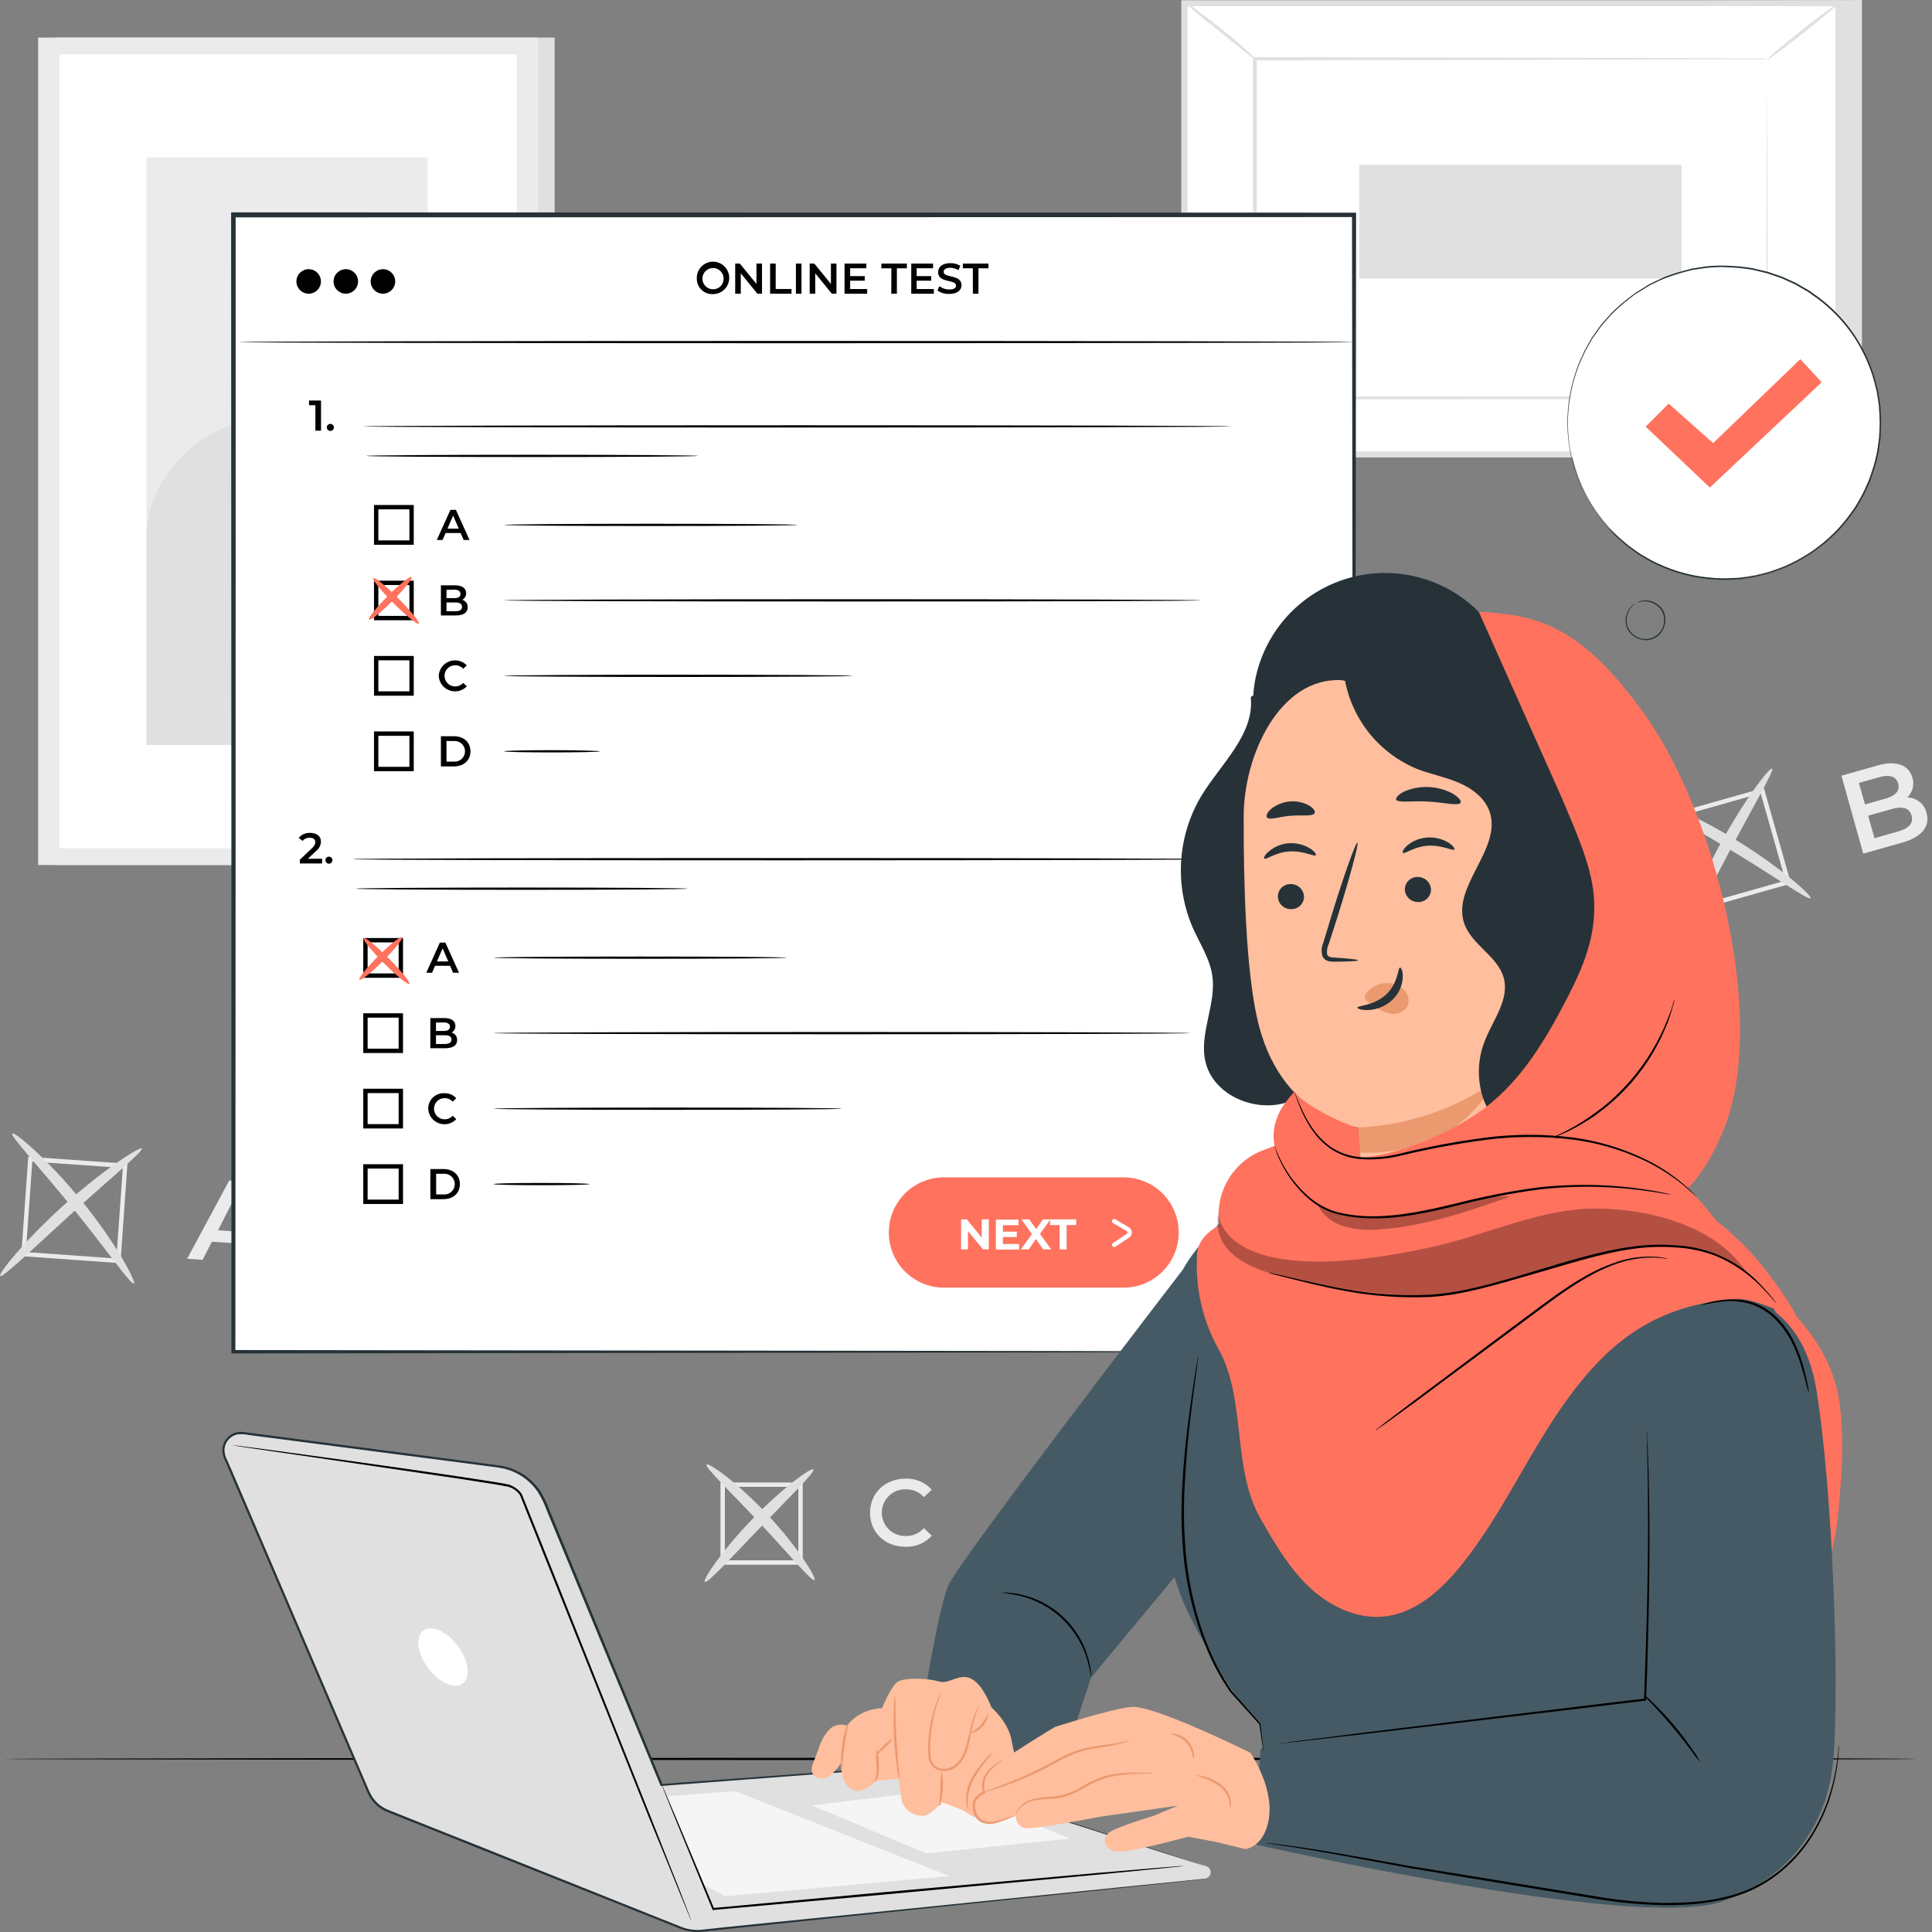 <svg width="164" height="164" viewBox="0 0 164 164" fill="none" xmlns="http://www.w3.org/2000/svg">
<rect x="0" y="0" width="164" height="164" fill="#808080" stroke="none"/>
<path d="M47.083 3.189H4.649V73.429H47.083V3.189Z" fill="#E0E0E0"/>
<path d="M45.672 3.189H3.238V73.429H45.672V3.189Z" fill="#EBEBEB"/>
<path d="M43.864 4.612H5.046V72.002H43.864V4.612Z" fill="white"/>
<path d="M36.307 13.369H12.435V63.245H36.307V13.369Z" fill="#EBEBEB"/>
<path d="M12.436 45.586C12.38 40.926 16.57 36.377 21.182 35.725C23.383 35.418 25.72 35.855 27.776 35.01C31.443 33.506 32.614 28.631 36.296 27.183L36.467 63.234H12.436V45.586Z" fill="#E0E0E0"/>
<path d="M158.053 0V38.652H102.538L100.538 0.27L158.053 0Z" fill="#E0E0E0"/>
<path d="M100.541 0.27V38.57H156.055V0.27H100.541Z" fill="white"/>
<path d="M156.316 38.833H100.275V0.022H156.316V38.833ZM100.805 38.307H155.79V0.522H100.805V38.307Z" fill="#E0E0E0"/>
<path d="M150.04 5.031H106.55V33.814H150.04V5.031Z" fill="white"/>
<path d="M150.04 5.031H149.825H149.206H146.82L137.856 5.064L106.55 5.127L106.676 5.001C106.676 13.795 106.676 23.523 106.676 33.781L106.539 33.643L150.028 33.669L149.921 33.781C149.943 25.02 149.962 17.852 149.977 12.836C149.977 10.339 149.999 8.39 150.006 7.046C150.006 6.386 150.006 5.879 150.006 5.523C150.006 5.179 150.006 4.997 150.006 4.997C150.006 4.997 150.006 5.164 150.006 5.501C150.006 5.838 150.006 6.349 150.006 6.983C150.006 8.316 150.006 10.261 150.032 12.751C150.032 17.766 150.065 24.975 150.091 33.762V33.869H149.98L106.491 33.899H106.354V33.762C106.354 23.519 106.354 13.777 106.354 4.982V4.856H106.476L137.867 4.919L146.798 4.953H149.162H149.765C149.859 4.972 149.95 4.998 150.04 5.031Z" fill="#E0E0E0"/>
<path d="M100.537 0.163C100.881 0.328 101.202 0.536 101.493 0.782C102.06 1.193 102.834 1.774 103.671 2.441C104.509 3.108 105.238 3.741 105.757 4.216C106.055 4.452 106.322 4.726 106.55 5.031C106.501 5.09 105.164 3.986 103.497 2.656C101.83 1.326 100.489 0.226 100.537 0.163Z" fill="#E0E0E0"/>
<path d="M156.053 0.27C156.101 0.33 154.793 1.445 153.134 2.76C151.474 4.075 150.089 5.09 150.04 5.031C149.992 4.971 151.3 3.856 152.963 2.541C154.626 1.226 156.004 0.211 156.053 0.27Z" fill="#E0E0E0"/>
<path d="M156.007 38.578L149.817 33.558L156.007 38.578Z" fill="white"/>
<path d="M149.817 33.558C149.866 33.503 151.299 34.577 153 35.962C154.7 37.348 156.056 38.518 156.008 38.578C155.959 38.637 154.526 37.559 152.829 36.173C151.133 34.788 149.773 33.617 149.817 33.558Z" fill="#E0E0E0"/>
<path d="M100.537 38.57C100.493 38.511 101.786 37.411 103.43 36.111C105.075 34.81 106.442 33.806 106.49 33.866C106.538 33.925 105.242 35.025 103.601 36.325C101.96 37.626 100.585 38.63 100.537 38.57Z" fill="#E0E0E0"/>
<path d="M115.381 13.995V23.634H142.745V13.995L115.381 13.995Z" fill="#E0E0E0"/>
<path d="M73.855 128.409C73.855 126.731 75.14 125.516 76.87 125.516C77.287 125.501 77.702 125.578 78.086 125.74C78.47 125.903 78.813 126.148 79.093 126.457L78.422 127.083C78.233 126.872 78.001 126.704 77.742 126.59C77.482 126.476 77.201 126.419 76.918 126.424C76.651 126.412 76.384 126.455 76.134 126.549C75.883 126.644 75.655 126.788 75.462 126.973C75.268 127.158 75.115 127.38 75.01 127.626C74.905 127.872 74.85 128.136 74.85 128.404C74.85 128.671 74.905 128.936 75.01 129.182C75.115 129.428 75.268 129.65 75.462 129.835C75.655 130.02 75.883 130.164 76.134 130.259C76.384 130.353 76.651 130.396 76.918 130.384C77.203 130.389 77.484 130.331 77.744 130.215C78.004 130.1 78.236 129.928 78.422 129.713L79.1 130.358C78.82 130.667 78.477 130.912 78.093 131.074C77.709 131.237 77.294 131.314 76.877 131.299C75.129 131.306 73.855 130.091 73.855 128.409Z" fill="#EBEBEB"/>
<path d="M68.139 132.821H61.16V125.842H68.139V132.821ZM61.531 132.451H67.769V126.213H61.531V132.451Z" fill="#EBEBEB"/>
<path d="M59.83 134.274C59.622 134.118 61.289 131.614 63.857 128.958C66.424 126.302 68.861 124.538 69.043 124.738C69.224 124.938 67.091 127.006 64.568 129.628C62.045 132.251 60.045 134.444 59.83 134.274Z" fill="#E0E0E0"/>
<path d="M69.139 134.122C68.913 134.285 67.009 131.969 64.494 129.284C61.979 126.598 59.8 124.538 59.975 124.324C60.149 124.109 62.638 125.879 65.198 128.624C67.758 131.369 69.35 133.988 69.139 134.122Z" fill="#E0E0E0"/>
<path d="M21.415 105.646L17.989 105.401L17.2 106.942L15.885 106.85L19.459 100.208L20.712 100.297L23.305 107.376L21.971 107.283L21.415 105.646ZM21.067 104.616L19.989 101.523L18.508 104.431L21.067 104.616Z" fill="#EBEBEB"/>
<path d="M10.224 107.224L1.8 106.628L2.4 98.189L10.82 98.789L10.224 107.224ZM2.196 106.283L9.879 106.831L10.424 99.145L2.741 98.6L2.196 106.283Z" fill="#EBEBEB"/>
<path d="M0.011 108.317C-0.181 108.15 2.097 105.279 5.449 102.271C8.802 99.263 11.891 97.289 12.04 97.496C12.188 97.704 9.398 100.008 6.112 102.986C2.827 105.965 0.215 108.502 0.011 108.317Z" fill="#E0E0E0"/>
<path d="M11.365 108.954C11.128 109.102 9.046 106.083 6.205 102.59C3.364 99.097 0.856 96.426 1.041 96.222C1.226 96.018 4.071 98.422 6.968 101.982C9.865 105.542 11.584 108.824 11.365 108.954Z" fill="#E0E0E0"/>
<path d="M163.535 69.002C163.857 70.135 163.165 71.05 161.453 71.532L158.164 72.462L156.312 65.846L159.412 64.968C160.998 64.52 162.039 64.968 162.335 65.998C162.43 66.293 162.439 66.609 162.362 66.909C162.284 67.21 162.123 67.482 161.898 67.694C162.278 67.696 162.647 67.826 162.944 68.064C163.241 68.301 163.449 68.632 163.535 69.002ZM157.793 66.461L158.312 68.287L160.049 67.794C160.901 67.553 161.298 67.113 161.127 66.509C160.957 65.905 160.386 65.727 159.534 65.968L157.793 66.461ZM162.265 69.228C162.076 68.569 161.49 68.417 160.564 68.68L158.582 69.243L159.119 71.15L161.105 70.587C162.031 70.324 162.45 69.891 162.265 69.228Z" fill="#EBEBEB"/>
<path d="M143.905 77.307L141.604 69.183L149.728 66.883L152.029 75.007L143.905 77.307ZM142.053 69.439L144.149 76.848L151.558 74.748L149.458 67.339L142.053 69.439Z" fill="#EBEBEB"/>
<path d="M142.798 79.508C142.557 79.411 143.724 75.94 145.854 71.969C147.984 67.998 150.221 65.094 150.429 65.242C150.636 65.39 148.799 68.498 146.724 72.425C144.65 76.352 143.05 79.611 142.798 79.508Z" fill="#E0E0E0"/>
<path d="M153.692 76.244C153.518 76.463 150.536 74.333 146.676 72.014C142.816 69.695 139.549 68.031 139.66 67.776C139.771 67.52 143.261 68.817 147.173 71.188C151.084 73.558 153.855 76.048 153.692 76.244Z" fill="#E0E0E0"/>
<path d="M162.644 149.31C162.644 149.362 126.286 149.406 81.451 149.406C36.617 149.406 0.247 149.343 0.247 149.31C0.247 149.276 36.598 149.213 81.451 149.213C126.304 149.213 162.644 149.236 162.644 149.31Z" fill="black"/>
<path d="M114.915 18.259H19.782V114.766H114.915V18.259Z" fill="white"/>
<path d="M114.915 114.766C114.915 114.766 114.915 114.722 114.915 114.648C114.915 114.574 114.915 114.455 114.915 114.307C114.915 114.007 114.915 113.566 114.915 112.973C114.915 111.795 114.915 110.058 114.896 107.787C114.896 103.253 114.871 96.607 114.852 88.154C114.833 71.273 114.804 47.164 114.767 18.259L114.933 18.426L19.812 18.452L20.004 18.259C20.004 53.625 20.004 86.753 19.979 114.762L19.812 114.599L88.736 114.681L108.077 114.725L113.181 114.744H114.496H114.83H114.945H114.515H113.218L108.143 114.762L88.843 114.807L19.812 114.888H19.645V114.722C19.645 86.713 19.645 53.599 19.619 18.218V18.026H19.823L114.945 18.052H115.115V18.218C115.078 47.168 115.048 71.31 115.03 88.231C115.008 96.67 114.993 103.301 114.985 107.828C114.985 110.08 114.985 111.81 114.963 112.981C114.963 113.559 114.963 113.999 114.963 114.296V114.625C114.953 114.674 114.936 114.721 114.915 114.766Z" fill="#263238"/>
<path d="M27.25 33.999V36.559H26.772V34.399H26.231V33.999H27.25Z" fill="black"/>
<path d="M27.742 36.281C27.742 36.242 27.75 36.203 27.765 36.166C27.78 36.13 27.802 36.097 27.83 36.069C27.858 36.041 27.891 36.019 27.927 36.004C27.964 35.989 28.003 35.981 28.042 35.981C28.082 35.981 28.121 35.989 28.157 36.004C28.194 36.019 28.227 36.041 28.254 36.069C28.282 36.097 28.304 36.13 28.32 36.166C28.334 36.203 28.342 36.242 28.342 36.281C28.342 36.32 28.334 36.359 28.32 36.396C28.304 36.432 28.282 36.465 28.254 36.493C28.227 36.521 28.194 36.543 28.157 36.558C28.121 36.573 28.082 36.581 28.042 36.581C28.003 36.581 27.964 36.573 27.927 36.558C27.891 36.543 27.858 36.521 27.83 36.493C27.802 36.465 27.78 36.432 27.765 36.396C27.75 36.359 27.742 36.32 27.742 36.281Z" fill="black"/>
<path d="M59.148 23.653C59.135 23.378 59.205 23.105 59.349 22.871C59.492 22.636 59.703 22.45 59.953 22.335C60.204 22.221 60.483 22.185 60.754 22.231C61.025 22.277 61.277 22.403 61.476 22.593C61.675 22.783 61.813 23.028 61.871 23.297C61.93 23.566 61.906 23.846 61.804 24.101C61.702 24.357 61.526 24.576 61.298 24.73C61.07 24.885 60.801 24.967 60.526 24.968C60.348 24.977 60.17 24.949 60.003 24.887C59.836 24.825 59.683 24.73 59.554 24.607C59.425 24.484 59.322 24.335 59.253 24.172C59.183 24.008 59.147 23.831 59.148 23.653ZM61.426 23.653C61.426 23.475 61.373 23.3 61.274 23.152C61.175 23.005 61.035 22.889 60.87 22.821C60.706 22.753 60.525 22.735 60.35 22.77C60.176 22.805 60.015 22.89 59.889 23.016C59.764 23.142 59.678 23.302 59.643 23.477C59.608 23.652 59.626 23.833 59.694 23.997C59.762 24.162 59.878 24.302 60.026 24.401C60.174 24.5 60.348 24.553 60.526 24.553C60.645 24.556 60.763 24.535 60.873 24.491C60.984 24.446 61.084 24.38 61.168 24.296C61.252 24.212 61.318 24.111 61.361 24C61.405 23.89 61.426 23.771 61.422 23.653H61.426Z" fill="black"/>
<path d="M64.684 22.375V24.934H64.295L62.883 23.201V24.934H62.409V22.375H62.802L64.213 24.101V22.375H64.684Z" fill="black"/>
<path d="M65.372 22.375H65.846V24.531H67.187V24.934H65.372V22.375Z" fill="black"/>
<path d="M67.561 22.375H68.036V24.934H67.561V22.375Z" fill="black"/>
<path d="M71.003 22.375V24.934H70.611L69.203 23.201V24.934H68.732V22.375H69.125L70.533 24.101V22.375H71.003Z" fill="black"/>
<path d="M73.611 24.534V24.934H71.689V22.375H73.541V22.771H72.166V23.438H73.404V23.827H72.166V24.534H73.611Z" fill="black"/>
<path d="M75.667 22.775H74.818V22.375H76.982V22.775H76.133V24.934H75.656L75.667 22.775Z" fill="black"/>
<path d="M79.271 24.534V24.934H77.353V22.375H79.205V22.771H77.812V23.438H79.046V23.827H77.812V24.534H79.271Z" fill="black"/>
<path d="M79.574 24.664L79.741 24.294C79.985 24.475 80.281 24.574 80.585 24.575C80.986 24.575 81.152 24.43 81.152 24.242C81.152 23.69 79.63 24.053 79.63 23.101C79.63 22.686 79.96 22.338 80.663 22.338C80.963 22.332 81.258 22.41 81.515 22.564L81.363 22.934C81.151 22.805 80.908 22.735 80.66 22.73C80.263 22.73 80.104 22.886 80.104 23.078C80.104 23.623 81.619 23.267 81.619 24.208C81.619 24.619 81.286 24.949 80.585 24.949C80.227 24.966 79.872 24.866 79.574 24.664Z" fill="black"/>
<path d="M82.583 22.775H81.734V22.375H83.905V22.775H83.057V24.934H82.583V22.775Z" fill="black"/>
<path d="M39.104 45.246H37.822L37.57 45.838H37.081L38.233 43.279H38.7L39.856 45.838H39.359L39.104 45.246ZM38.944 44.875L38.463 43.764L37.985 44.875H38.944Z" fill="black"/>
<path d="M26.202 24.931C26.777 24.931 27.243 24.465 27.243 23.89C27.243 23.315 26.777 22.849 26.202 22.849C25.627 22.849 25.161 23.315 25.161 23.89C25.161 24.465 25.627 24.931 26.202 24.931Z" fill="black"/>
<path d="M29.354 24.931C29.929 24.931 30.395 24.465 30.395 23.89C30.395 23.315 29.929 22.849 29.354 22.849C28.779 22.849 28.314 23.315 28.314 23.89C28.314 24.465 28.779 24.931 29.354 24.931Z" fill="black"/>
<path d="M32.507 24.931C33.082 24.931 33.548 24.465 33.548 23.89C33.548 23.315 33.082 22.849 32.507 22.849C31.932 22.849 31.466 23.315 31.466 23.89C31.466 24.465 31.932 24.931 32.507 24.931Z" fill="black"/>
<path d="M114.915 29.039C114.915 29.091 93.726 29.135 67.591 29.135C41.457 29.135 20.264 29.091 20.264 29.039C20.264 28.987 41.449 28.942 67.591 28.942C93.733 28.942 114.915 28.987 114.915 29.039Z" fill="black"/>
<path d="M104.512 36.196C104.512 36.248 88.016 36.292 67.672 36.292C47.327 36.292 30.824 36.248 30.824 36.196C30.824 36.144 47.32 36.099 67.672 36.099C88.024 36.099 104.512 36.14 104.512 36.196Z" fill="black"/>
<path d="M59.261 38.7C59.261 38.752 52.963 38.796 45.184 38.796C37.405 38.796 31.085 38.752 31.085 38.7C31.085 38.648 37.383 38.604 45.184 38.604C52.985 38.604 59.261 38.644 59.261 38.7Z" fill="black"/>
<path d="M35.122 46.242H31.747V42.867H35.122V46.242ZM32.117 45.872H34.751V43.238H32.117V45.872Z" fill="black"/>
<path d="M39.701 51.55C39.701 51.988 39.357 52.243 38.697 52.243H37.427V49.684H38.623C39.238 49.684 39.568 49.943 39.568 50.35C39.572 50.466 39.543 50.58 39.484 50.679C39.426 50.779 39.341 50.86 39.238 50.913C39.376 50.952 39.497 51.035 39.581 51.151C39.665 51.267 39.707 51.408 39.701 51.55ZM37.901 50.069V50.773H38.575C38.901 50.773 39.09 50.658 39.09 50.424C39.09 50.191 38.901 50.054 38.575 50.054L37.901 50.069ZM39.22 51.513C39.22 51.258 39.027 51.143 38.668 51.143H37.901V51.884H38.668C39.027 51.884 39.22 51.758 39.22 51.513Z" fill="black"/>
<path d="M35.122 52.651H31.747V49.291H35.122V52.651ZM32.117 52.28H34.751V49.661H32.117V52.28Z" fill="black"/>
<path d="M37.241 57.37C37.255 57.099 37.347 56.839 37.507 56.62C37.667 56.401 37.887 56.234 38.141 56.14C38.395 56.045 38.671 56.027 38.935 56.088C39.199 56.148 39.44 56.285 39.627 56.481L39.319 56.77C39.233 56.674 39.127 56.597 39.009 56.546C38.891 56.494 38.763 56.468 38.634 56.47C38.395 56.47 38.166 56.565 37.998 56.734C37.829 56.902 37.734 57.131 37.734 57.37C37.734 57.609 37.829 57.838 37.998 58.007C38.166 58.175 38.395 58.27 38.634 58.27C38.764 58.272 38.892 58.246 39.01 58.194C39.128 58.141 39.234 58.064 39.319 57.967L39.627 58.259C39.44 58.455 39.199 58.592 38.935 58.653C38.671 58.713 38.395 58.695 38.141 58.6C37.887 58.506 37.667 58.339 37.507 58.12C37.347 57.901 37.255 57.641 37.241 57.37Z" fill="black"/>
<path d="M35.122 59.056H31.747V55.681H35.122V59.056ZM32.117 58.685H34.751V56.051H32.117V58.685Z" fill="black"/>
<path d="M37.427 62.497H38.538C39.368 62.497 39.935 63.008 39.935 63.775C39.935 64.542 39.368 65.057 38.538 65.057H37.427V62.497ZM38.538 64.653C38.658 64.661 38.778 64.644 38.891 64.603C39.004 64.563 39.108 64.5 39.195 64.418C39.283 64.335 39.353 64.236 39.401 64.126C39.448 64.016 39.473 63.897 39.473 63.777C39.473 63.657 39.448 63.538 39.401 63.428C39.353 63.318 39.283 63.218 39.195 63.136C39.108 63.054 39.004 62.991 38.891 62.95C38.778 62.91 38.658 62.893 38.538 62.901H37.901V64.653H38.538Z" fill="black"/>
<path d="M35.122 65.464H31.747V62.09H35.122V65.464ZM32.117 65.094H34.751V62.46H32.117V65.094Z" fill="black"/>
<path d="M67.669 44.557C67.669 44.608 62.113 44.653 55.237 44.653C48.362 44.653 42.802 44.608 42.802 44.557C42.802 44.505 48.358 44.46 55.237 44.46C62.117 44.46 67.669 44.501 67.669 44.557Z" fill="black"/>
<path d="M101.898 50.962C101.898 51.017 88.666 51.058 72.352 51.058C56.038 51.058 42.802 51.017 42.802 50.962C42.802 50.906 56.03 50.865 72.352 50.865C88.673 50.865 101.898 50.91 101.898 50.962Z" fill="black"/>
<path d="M50.933 63.775C50.933 63.827 49.114 63.871 46.858 63.871C44.602 63.871 42.783 63.827 42.783 63.775C42.783 63.723 44.602 63.679 46.858 63.679C49.114 63.679 50.933 63.738 50.933 63.775Z" fill="black"/>
<path d="M72.348 57.37C72.348 57.422 65.736 57.466 57.575 57.466C49.414 57.466 42.802 57.422 42.802 57.37C42.802 57.318 49.414 57.274 57.575 57.274C65.736 57.274 72.348 57.315 72.348 57.37Z" fill="black"/>
<path d="M27.342 72.895V73.295H25.453V72.977L26.471 72.014C26.72 71.776 26.764 71.625 26.764 71.484C26.764 71.247 26.601 71.114 26.286 71.114C26.173 71.108 26.06 71.129 25.956 71.175C25.852 71.222 25.761 71.292 25.69 71.38L25.356 71.125C25.474 70.983 25.623 70.871 25.791 70.797C25.96 70.723 26.143 70.689 26.327 70.699C26.883 70.699 27.242 70.98 27.242 71.439C27.238 71.597 27.198 71.752 27.125 71.892C27.051 72.032 26.947 72.154 26.82 72.247L26.134 72.899L27.342 72.895Z" fill="black"/>
<path d="M27.621 73.017C27.621 72.938 27.653 72.862 27.709 72.805C27.765 72.749 27.842 72.718 27.921 72.718C28.001 72.718 28.077 72.749 28.133 72.805C28.19 72.862 28.221 72.938 28.221 73.017C28.221 73.097 28.19 73.173 28.133 73.23C28.077 73.286 28.001 73.318 27.921 73.318C27.842 73.318 27.765 73.286 27.709 73.23C27.653 73.173 27.621 73.097 27.621 73.017Z" fill="black"/>
<path d="M38.208 81.982H36.93L36.678 82.575H36.185L37.338 80.015H37.808L38.964 82.575H38.456L38.208 81.982ZM38.053 81.612L37.571 80.5L37.089 81.612H38.053Z" fill="black"/>
<path d="M103.617 72.932C103.617 72.984 87.121 73.029 66.777 73.029C46.432 73.029 29.936 72.999 29.936 72.932C29.936 72.866 46.428 72.836 66.781 72.836C87.132 72.836 103.617 72.88 103.617 72.932Z" fill="black"/>
<path d="M58.367 75.436C58.367 75.488 52.069 75.533 44.268 75.533C36.466 75.533 30.169 75.488 30.169 75.436C30.169 75.385 36.466 75.34 44.268 75.34C52.069 75.34 58.367 75.381 58.367 75.436Z" fill="black"/>
<path d="M34.211 83.001H30.836V79.626H34.211V83.001ZM31.206 82.63H33.84V79.997H31.206V82.63Z" fill="black"/>
<path d="M38.805 88.287C38.805 88.724 38.46 88.98 37.805 88.98H36.53V86.42H37.716C38.331 86.42 38.66 86.679 38.66 87.087C38.663 87.202 38.634 87.316 38.576 87.415C38.517 87.515 38.433 87.596 38.331 87.65C38.471 87.686 38.594 87.768 38.681 87.884C38.767 88 38.811 88.143 38.805 88.287ZM37.008 86.805V87.513H37.679C38.008 87.513 38.194 87.394 38.194 87.161C38.194 86.927 38.008 86.79 37.679 86.79L37.008 86.805ZM38.327 88.25C38.327 87.994 38.134 87.88 37.775 87.88H37.008V88.621H37.775C38.134 88.609 38.327 88.495 38.327 88.239V88.25Z" fill="black"/>
<path d="M34.211 89.387H30.836V86.013H34.211V89.387ZM31.206 89.017H33.84V86.383H31.206V89.017Z" fill="black"/>
<path d="M36.348 94.114C36.346 93.936 36.381 93.76 36.45 93.596C36.519 93.432 36.62 93.284 36.749 93.16C36.877 93.037 37.029 92.942 37.196 92.879C37.363 92.817 37.541 92.79 37.718 92.799C37.908 92.791 38.097 92.825 38.272 92.899C38.446 92.973 38.603 93.084 38.73 93.225L38.426 93.514C38.339 93.418 38.234 93.342 38.115 93.29C37.997 93.239 37.87 93.213 37.741 93.214C37.502 93.214 37.273 93.309 37.104 93.478C36.935 93.646 36.84 93.875 36.84 94.114C36.84 94.353 36.935 94.582 37.104 94.751C37.273 94.919 37.502 95.014 37.741 95.014C37.87 95.016 37.998 94.99 38.116 94.937C38.235 94.885 38.34 94.807 38.426 94.71L38.73 95.003C38.543 95.2 38.303 95.337 38.039 95.398C37.775 95.459 37.499 95.441 37.245 95.346C36.991 95.251 36.771 95.084 36.611 94.865C36.452 94.646 36.36 94.385 36.348 94.114Z" fill="black"/>
<path d="M34.211 95.792H30.836V92.418H34.211V95.792ZM31.206 95.422H33.84V92.788H31.206V95.422Z" fill="black"/>
<path d="M36.53 99.234H37.642C38.471 99.234 39.038 99.745 39.038 100.515C39.038 101.286 38.471 101.793 37.642 101.793H36.53V99.234ZM37.642 101.393C37.764 101.404 37.887 101.39 38.003 101.351C38.119 101.312 38.226 101.249 38.316 101.167C38.407 101.084 38.479 100.983 38.529 100.871C38.578 100.759 38.604 100.638 38.604 100.515C38.604 100.393 38.578 100.271 38.529 100.159C38.479 100.047 38.407 99.947 38.316 99.864C38.226 99.781 38.119 99.719 38.003 99.68C37.887 99.641 37.764 99.626 37.642 99.637H37.023V101.393H37.642Z" fill="black"/>
<path d="M34.211 102.201H30.836V98.826H34.211V102.201ZM31.206 101.83H33.84V99.197H31.206V101.83Z" fill="black"/>
<path d="M66.776 81.293C66.776 81.345 61.219 81.389 54.34 81.389C47.461 81.389 41.904 81.345 41.904 81.293C41.904 81.241 47.461 81.197 54.34 81.197C61.219 81.197 66.776 81.241 66.776 81.293Z" fill="black"/>
<path d="M101.001 87.698C101.001 87.754 87.772 87.794 71.454 87.794C55.136 87.794 41.904 87.754 41.904 87.698C41.904 87.642 55.133 87.602 71.454 87.602C87.776 87.602 101.001 87.646 101.001 87.698Z" fill="black"/>
<path d="M50.039 100.512C50.039 100.567 48.217 100.608 45.965 100.608C43.712 100.608 41.89 100.567 41.89 100.512C41.89 100.456 43.712 100.415 45.965 100.415C48.217 100.415 50.039 100.46 50.039 100.512Z" fill="black"/>
<path d="M71.454 94.114C71.454 94.166 64.838 94.21 56.681 94.21C48.524 94.21 41.904 94.166 41.904 94.114C41.904 94.062 48.52 94.018 56.681 94.018C64.842 94.018 71.454 94.051 71.454 94.114Z" fill="black"/>
<path d="M95.378 109.302H80.127C79.512 109.302 78.903 109.181 78.336 108.946C77.768 108.71 77.252 108.365 76.817 107.93C76.383 107.496 76.038 106.979 75.803 106.411C75.568 105.843 75.448 105.235 75.448 104.62C75.448 103.379 75.941 102.189 76.819 101.311C77.696 100.434 78.886 99.941 80.127 99.941H95.378C96.619 99.941 97.809 100.434 98.686 101.311C99.564 102.189 100.057 103.379 100.057 104.62C100.057 105.235 99.936 105.843 99.701 106.411C99.467 106.979 99.122 107.496 98.688 107.93C98.253 108.365 97.737 108.71 97.169 108.946C96.601 109.181 95.993 109.302 95.378 109.302Z" fill="#FF725E"/>
<path d="M83.934 103.508V106.053H83.449L82.168 104.509V106.053H81.586V103.508H82.071L83.334 105.053V103.508H83.934Z" fill="white"/>
<path d="M86.506 105.598V106.072H84.535V103.527H86.458V104.001H85.132V104.553H86.313V105.009H85.132V105.598H86.506Z" fill="white"/>
<path d="M88.55 106.053L87.935 105.172L87.331 106.053H86.657L87.598 104.761L86.705 103.508H87.372L87.957 104.335L88.532 103.508H89.169L88.28 104.738L89.232 106.053H88.55Z" fill="white"/>
<path d="M89.948 103.99H89.133V103.508H91.356V103.99H90.54V106.053H89.948V103.99Z" fill="white"/>
<path d="M94.574 105.861C94.543 105.86 94.512 105.852 94.485 105.838C94.458 105.823 94.435 105.801 94.418 105.776C94.391 105.735 94.382 105.685 94.391 105.637C94.401 105.589 94.429 105.547 94.47 105.52L95.652 104.731C95.67 104.719 95.686 104.703 95.696 104.683C95.707 104.664 95.712 104.642 95.711 104.62C95.711 104.597 95.705 104.575 95.694 104.556C95.683 104.536 95.667 104.52 95.648 104.509L94.477 103.816C94.436 103.79 94.406 103.75 94.395 103.703C94.383 103.655 94.391 103.606 94.415 103.564C94.44 103.522 94.48 103.492 94.527 103.479C94.574 103.467 94.624 103.473 94.666 103.497L95.837 104.186C95.91 104.23 95.971 104.292 96.014 104.366C96.057 104.439 96.081 104.523 96.083 104.608C96.085 104.693 96.066 104.778 96.026 104.854C95.987 104.93 95.93 104.994 95.859 105.042L94.677 105.827C94.647 105.848 94.611 105.86 94.574 105.861Z" fill="white"/>
<path d="M31.329 52.591C31.218 52.48 31.933 51.58 32.929 50.58C33.926 49.58 34.826 48.868 34.941 48.98C35.055 49.091 34.337 49.995 33.34 50.991C32.344 51.988 31.444 52.706 31.329 52.591Z" fill="#FF725E"/>
<path d="M35.555 52.943C35.444 53.058 34.484 52.28 33.413 51.21C32.343 50.139 31.561 49.183 31.68 49.069C31.798 48.954 32.754 49.732 33.821 50.802C34.888 51.873 35.669 52.832 35.555 52.943Z" fill="#FF725E"/>
<path d="M30.517 83.164C30.402 83.049 31.121 82.149 32.117 81.152C33.114 80.156 34.014 79.441 34.129 79.552C34.244 79.663 33.525 80.563 32.525 81.564C31.524 82.564 30.628 83.275 30.517 83.164Z" fill="#FF725E"/>
<path d="M34.752 83.516C34.637 83.627 33.681 82.853 32.611 81.782C31.54 80.712 30.759 79.752 30.877 79.641C30.996 79.53 31.948 80.304 33.018 81.375C34.089 82.445 34.856 83.401 34.752 83.516Z" fill="#FF725E"/>
<path d="M102.364 158.4L76.356 150.051C76.286 150.029 76.213 150.02 76.141 150.025L56.137 151.506C52.621 142.986 48.217 132.336 46.213 127.472C45.879 126.675 45.341 125.979 44.653 125.456C43.965 124.932 43.151 124.599 42.294 124.49L20.63 121.66C20.372 121.629 20.111 121.666 19.872 121.767C19.634 121.868 19.426 122.031 19.269 122.238C19.113 122.445 19.014 122.689 18.981 122.947C18.949 123.204 18.985 123.466 19.085 123.705L31.284 152.151C31.445 152.528 31.684 152.868 31.983 153.149C32.283 153.429 32.638 153.645 33.025 153.781L57.804 163.668C58.37 163.894 58.984 163.975 59.589 163.905L61.175 163.731C66.665 163.157 93.774 160.397 102.253 159.508C102.387 159.501 102.515 159.446 102.612 159.353C102.71 159.26 102.771 159.136 102.784 159.002C102.797 158.868 102.762 158.734 102.685 158.623C102.608 158.513 102.494 158.434 102.364 158.4Z" fill="#E0E0E0"/>
<path d="M102.365 158.4C102.452 158.428 102.53 158.476 102.595 158.541C102.659 158.605 102.707 158.684 102.735 158.771C102.769 158.88 102.77 158.997 102.738 159.107C102.705 159.217 102.641 159.315 102.554 159.389C102.437 159.48 102.294 159.529 102.146 159.53L101.657 159.582L95.571 160.227L73.182 162.557L65.773 163.327L61.828 163.735L59.801 163.953C59.1 164.063 58.381 163.979 57.723 163.712L41.15 157.111L36.723 155.344L34.467 154.448L33.33 153.996C33.141 153.914 32.959 153.848 32.755 153.762C32.562 153.677 32.378 153.57 32.207 153.444C31.864 153.19 31.577 152.868 31.363 152.499C31.155 152.129 31.022 151.74 30.851 151.358L29.862 149.058C29.198 147.517 28.53 145.96 27.858 144.387C25.165 138.089 22.372 131.599 19.516 124.938L19.123 124.023C18.957 123.719 18.872 123.377 18.875 123.031C18.896 122.677 19.035 122.342 19.27 122.076C19.504 121.811 19.82 121.632 20.168 121.567C20.253 121.549 20.342 121.567 20.431 121.542L20.686 121.56L21.175 121.627L22.15 121.753L24.091 122.005L31.752 123.008L39.234 123.986L41.087 124.227C41.698 124.32 42.309 124.361 42.939 124.505C44.156 124.819 45.212 125.574 45.902 126.624C46.211 127.147 46.47 127.698 46.677 128.269C46.904 128.822 47.131 129.373 47.358 129.921L48.703 133.184L51.326 139.541C53.037 143.698 54.686 147.691 56.252 151.492L56.171 151.44L75.664 149.999L76.204 149.958C76.302 149.957 76.399 149.975 76.49 150.01L76.745 150.095L77.723 150.421L79.694 151.054L83.409 152.273L89.966 154.388L99.135 157.352L101.543 158.141C102.087 158.319 102.365 158.415 102.365 158.415C102.365 158.415 102.083 158.334 101.535 158.163L99.12 157.4L89.948 154.459L83.387 152.362L79.646 151.162L77.675 150.532L76.664 150.21C76.505 150.145 76.338 150.101 76.167 150.08L75.627 150.121L56.138 151.603H56.082L56.056 151.547C54.486 147.75 52.837 143.768 51.118 139.604L48.492 133.247C48.047 132.171 47.598 131.083 47.143 129.984C46.917 129.436 46.688 128.873 46.462 128.332C46.258 127.772 46.004 127.233 45.702 126.72C45.041 125.712 44.028 124.986 42.861 124.683C42.283 124.542 41.661 124.498 41.053 124.409L39.201 124.168L31.715 123.194L24.054 122.193L22.109 121.942L21.135 121.812C20.823 121.749 20.504 121.729 20.186 121.753C19.881 121.81 19.605 121.968 19.399 122.201C19.194 122.434 19.072 122.728 19.053 123.038C19.051 123.356 19.131 123.669 19.286 123.946L19.69 124.861L28.029 144.312C28.703 145.883 29.37 147.44 30.029 148.984C30.362 149.754 30.688 150.521 31.018 151.284C31.185 151.655 31.329 152.062 31.522 152.395C31.722 152.743 31.992 153.044 32.315 153.281C32.475 153.399 32.648 153.5 32.83 153.581C33.007 153.659 33.2 153.729 33.393 153.807L34.53 154.263L36.782 155.163L41.227 156.93L57.794 163.549C58.426 163.809 59.118 163.89 59.794 163.783L61.824 163.564L65.769 163.164L73.178 162.423L95.575 160.153L101.665 159.541L102.154 159.497C102.295 159.497 102.433 159.451 102.546 159.367C102.631 159.297 102.693 159.204 102.725 159.1C102.757 158.995 102.758 158.883 102.728 158.778C102.693 158.647 102.608 158.536 102.491 158.467C102.409 158.419 102.365 158.404 102.365 158.4Z" fill="#263238"/>
<path d="M68.892 153.251L78.645 157.333L90.799 156.067L80.579 151.847L68.892 153.251Z" fill="#F5F5F5"/>
<path d="M61.538 160.967L80.579 159.249L62.397 152.04L56.552 152.481L59.641 159.934L61.538 160.967Z" fill="#F5F5F5"/>
<path d="M100.479 158.389L100.35 158.411L99.961 158.46L98.479 158.611L92.974 159.149L74.823 160.842L60.553 162.131H60.494L60.472 162.075L57.312 154.366L56.445 152.21C56.349 151.963 56.275 151.774 56.223 151.643C56.196 151.578 56.172 151.511 56.152 151.443C56.152 151.443 56.186 151.506 56.245 151.632L56.489 152.192L57.397 154.329C58.175 156.181 59.286 158.83 60.62 162.016L60.538 161.964L74.804 160.641L92.974 159.004L98.468 158.537L99.95 158.419L100.338 158.393L100.479 158.389Z" fill="black"/>
<path d="M19.716 122.69H19.879L20.36 122.745L22.213 122.986L29.006 123.912C31.874 124.312 35.304 124.794 39.079 125.353L41.983 125.802L42.724 125.928C42.846 125.946 42.976 125.976 43.094 126.005C43.157 126.005 43.224 126.031 43.287 126.05C43.599 126.175 43.883 126.363 44.12 126.602C44.217 126.704 44.293 126.823 44.346 126.954L44.491 127.324C45.265 129.258 46.065 131.262 46.888 133.31C50.162 141.516 53.122 148.947 55.271 154.333C56.334 157.019 57.193 159.197 57.793 160.708C58.082 161.449 58.308 162.042 58.468 162.449C58.542 162.642 58.597 162.79 58.638 162.901C58.659 162.952 58.676 163.004 58.69 163.057C58.664 163.009 58.64 162.959 58.62 162.909L58.431 162.46L57.723 160.738C57.112 159.226 56.241 157.059 55.13 154.381L46.728 133.381C45.906 131.332 45.106 129.328 44.332 127.394L44.187 127.024C44.142 126.915 44.078 126.814 43.998 126.728C43.833 126.547 43.632 126.403 43.409 126.302C43.354 126.275 43.297 126.252 43.239 126.231L43.061 126.187C42.942 126.161 42.824 126.135 42.691 126.116L41.95 125.987L39.045 125.531L28.984 124.049L22.198 123.06L20.346 122.786L19.868 122.708L19.716 122.69Z" fill="black"/>
<path d="M38.863 139.719C39.789 140.96 39.974 142.386 39.282 142.905C38.589 143.423 37.27 142.842 36.344 141.601C35.418 140.36 35.233 138.937 35.926 138.415C36.618 137.893 37.937 138.482 38.863 139.719Z" fill="white"/>
<path d="M156.064 118.563C154.823 111.525 147.04 107.283 144.469 104.942L148.332 110.11C150.31 118.265 151.059 126.671 150.555 135.048C150.503 135.963 150.603 137.196 151.255 137.326C151.491 137.346 151.725 137.272 151.907 137.122C154.189 135.659 155.671 132.306 156.001 128.854C156.33 125.401 156.627 121.819 156.064 118.563Z" fill="#FF725E"/>
<path d="M150.367 110.68C149.996 109.973 150.148 107.717 148.144 110.073L148.014 109.191L135.631 99.671L108.029 101.104C105.381 101.271 101.402 105.857 100.409 107.772C99.594 114.896 99.431 121.219 99.431 121.219C99.431 121.219 98.483 129.139 99.431 132.884C100.38 136.63 101.502 137.982 102.969 140.893C104.042 142.883 105.381 144.717 106.947 146.346L108.237 156.348L137.072 158.941L150.27 158.2C150.27 158.2 149.089 138.474 149.089 138.126C149.089 137.963 150.737 134.155 152.508 130.114C155.516 123.197 153.819 117.356 150.367 110.68Z" fill="#455A64"/>
<path d="M77.953 146.557C78.098 146.557 79.539 136.818 80.483 134.607C81.372 132.521 100.409 107.769 100.409 107.769L104.892 122.216L102.969 129.943L92.597 142.423L89.666 151.469L77.953 146.557Z" fill="#455A64"/>
<path d="M154.205 118.082C152.838 109.417 146.088 109.795 146.088 109.795L139.38 121.467V145.605L107.014 148.406L106.414 156.533C106.414 156.533 138.661 163.905 146.11 161.434C151.041 159.801 155.205 155.678 155.66 148.939C156.116 142.201 155.575 126.75 154.205 118.082Z" fill="#455A64"/>
<path d="M92.63 142.408C92.535 141.856 92.412 141.31 92.259 140.771C91.853 139.477 91.12 138.309 90.132 137.38C89.143 136.452 87.931 135.794 86.614 135.47C86.066 135.347 85.512 135.253 84.954 135.189C85.107 135.17 85.261 135.17 85.413 135.189C85.829 135.205 86.242 135.26 86.647 135.352C87.999 135.651 89.244 136.31 90.252 137.26C91.26 138.209 91.992 139.414 92.37 140.745C92.487 141.144 92.566 141.554 92.607 141.968C92.633 142.113 92.641 142.261 92.63 142.408Z" fill="black"/>
<path d="M108.122 148.072C108.168 148.06 108.215 148.051 108.263 148.047L108.674 147.987L110.26 147.776L116.101 147.035L135.364 144.694L139.647 144.183L139.561 144.275C139.81 137.711 139.932 131.925 139.887 127.78C139.887 125.709 139.843 124.046 139.817 122.901C139.817 122.338 139.791 121.897 139.784 121.59V121.249C139.784 121.171 139.784 121.134 139.784 121.13C139.787 121.17 139.787 121.209 139.784 121.249C139.784 121.334 139.784 121.445 139.806 121.586C139.806 121.897 139.843 122.327 139.869 122.901C139.917 124.042 139.969 125.705 139.998 127.78C140.065 131.925 139.976 137.719 139.735 144.279V144.361H139.654L135.372 144.876L116.09 147.161L110.245 147.832L108.652 148.002L108.237 148.043L108.122 148.072Z" fill="black"/>
<path d="M156.101 148.072C156.106 148.122 156.106 148.171 156.101 148.221C156.101 148.324 156.101 148.469 156.078 148.65C156.045 149.203 155.982 149.753 155.89 150.299C155.744 151.164 155.532 152.018 155.256 152.851C154.878 153.952 154.37 155.004 153.745 155.985C152.983 157.18 152.022 158.235 150.903 159.104C149.618 160.102 148.132 160.811 146.547 161.182C145.694 161.387 144.827 161.532 143.954 161.616C143.045 161.697 142.133 161.732 141.22 161.719C139.307 161.681 137.399 161.503 135.512 161.186L124.58 159.389L119.812 158.597L115.66 157.83C113.13 157.356 111.077 156.996 109.655 156.781L108.014 156.541L107.588 156.481C107.539 156.477 107.49 156.467 107.443 156.452H107.588L108.018 156.496C108.388 156.537 108.951 156.6 109.666 156.7C111.092 156.893 113.148 157.233 115.686 157.689L119.831 158.43L124.602 159.204L135.534 160.99C137.415 161.31 139.316 161.492 141.224 161.534C142.15 161.534 143.054 161.508 143.939 161.438C144.803 161.358 145.659 161.217 146.503 161.016C148.067 160.654 149.535 159.959 150.807 158.978C151.915 158.125 152.87 157.089 153.63 155.915C154.256 154.945 154.767 153.906 155.152 152.818C155.435 151.993 155.657 151.149 155.815 150.291C155.938 149.584 156.012 149.028 156.038 148.65L156.082 148.221C156.085 148.171 156.091 148.121 156.101 148.072Z" fill="black"/>
<path d="M107.248 148.669C107.233 148.619 107.223 148.569 107.218 148.517C107.2 148.402 107.174 148.25 107.148 148.065C107.088 147.65 107.003 147.072 106.9 146.339V146.365L104.447 143.649C103.969 142.968 103.537 142.255 103.154 141.516C102.726 140.674 102.348 139.808 102.021 138.923C101.298 136.921 100.801 134.845 100.539 132.733C100.28 130.446 100.227 128.142 100.38 125.846C100.495 123.735 100.713 121.838 100.921 120.252C101.128 118.667 101.324 117.389 101.465 116.504L101.632 115.489C101.65 115.381 101.665 115.296 101.68 115.225C101.683 115.195 101.69 115.165 101.702 115.137C101.706 115.166 101.706 115.196 101.702 115.225C101.702 115.3 101.702 115.385 101.673 115.492C101.639 115.744 101.599 116.085 101.543 116.515C101.424 117.4 101.25 118.682 101.058 120.271C100.865 121.86 100.691 123.749 100.576 125.861C100.435 128.145 100.492 130.436 100.747 132.71C101.005 134.809 101.492 136.874 102.199 138.867C102.519 139.744 102.89 140.601 103.31 141.434C103.685 142.169 104.107 142.88 104.573 143.56L106.992 146.309L107.192 148.039C107.211 148.228 107.226 148.38 107.24 148.495C107.253 148.552 107.256 148.611 107.248 148.669Z" fill="black"/>
<path d="M144.31 149.569C144.066 149.298 143.842 149.01 143.639 148.706C143.236 148.161 142.669 147.42 142.006 146.631C141.343 145.842 140.717 145.15 140.254 144.661C139.988 144.407 139.74 144.135 139.513 143.846C139.814 144.055 140.092 144.296 140.342 144.564C140.979 145.179 141.581 145.828 142.147 146.509C142.716 147.186 143.248 147.892 143.743 148.624C143.963 148.919 144.153 149.236 144.31 149.569Z" fill="black"/>
<path d="M85.873 147.746C85.599 146.165 84.158 144.931 84.158 144.931C84.158 144.931 83.469 143.005 82.439 142.497C81.409 141.99 80.587 143.005 79.69 142.731C78.794 142.457 76.871 142.386 76.252 142.731C75.634 143.075 74.878 144.998 74.878 144.998C74.254 145.023 73.644 145.187 73.093 145.479C72.625 145.721 72.22 146.068 71.911 146.494C71.642 146.39 71.349 146.369 71.068 146.435C70.787 146.501 70.534 146.651 70.34 146.865C69.965 147.304 69.683 147.816 69.514 148.369L69.025 149.68C68.931 149.88 68.888 150.1 68.899 150.321C68.937 150.503 69.035 150.666 69.178 150.784C69.321 150.903 69.499 150.969 69.685 150.973C69.873 150.974 70.059 150.935 70.232 150.859C70.404 150.783 70.558 150.672 70.685 150.532C70.937 150.283 71.159 150.006 71.348 149.706L71.47 150.565C71.47 150.565 71.674 151.925 72.774 152.007C73.534 152.066 74.356 151.184 74.356 151.184L76.278 150.977L76.553 152.899C76.679 153.27 76.921 153.59 77.243 153.813C77.565 154.035 77.95 154.149 78.342 154.137C79.031 154.137 79.92 152.97 79.92 152.97L81.709 153.655C81.709 153.655 83.769 155.1 84.732 154.618C85.001 154.482 85.216 154.258 85.341 153.983C85.467 153.709 85.495 153.399 85.421 153.107C85.832 152.641 86.157 152.105 86.38 151.525C86.64 150.703 86.162 149.328 85.873 147.746Z" fill="#FFBE9D"/>
<path d="M71.425 150.236C71.347 149.556 71.37 148.868 71.495 148.195C71.56 147.514 71.727 146.847 71.992 146.217C72.044 146.217 71.84 147.117 71.684 148.224C71.529 149.332 71.495 150.236 71.425 150.236Z" fill="#EB996E"/>
<path d="M74.43 148.428C74.547 148.895 74.602 149.376 74.593 149.858C74.632 150.206 74.597 150.558 74.489 150.891C74.382 151.151 74.23 151.262 74.219 151.232C74.208 151.203 74.296 151.088 74.359 150.862C74.423 150.539 74.437 150.208 74.4 149.88C74.344 149.397 74.354 148.908 74.43 148.428Z" fill="#EB996E"/>
<path d="M75.711 147.609C75.749 147.646 75.496 147.98 75.145 148.321C74.793 148.661 74.481 148.936 74.441 148.899C74.4 148.861 74.656 148.528 75.008 148.187C75.359 147.846 75.674 147.572 75.711 147.609Z" fill="#EB996E"/>
<path d="M75.968 143.912C76.009 144.259 76.024 144.608 76.012 144.957C76.012 145.605 76.038 146.494 76.09 147.476C76.142 148.458 76.22 149.347 76.275 149.991C76.328 150.337 76.35 150.686 76.342 151.036C76.24 150.701 76.173 150.355 76.142 150.006C76.049 149.365 75.953 148.476 75.897 147.487C75.842 146.498 75.849 145.605 75.875 144.957C75.87 144.607 75.901 144.256 75.968 143.912Z" fill="#EB996E"/>
<path d="M83.176 144.65C83.176 144.65 83.095 144.835 82.965 145.168C82.784 145.64 82.641 146.126 82.535 146.62C82.469 146.939 82.398 147.283 82.321 147.65C82.247 148.052 82.138 148.446 81.995 148.828C81.835 149.26 81.565 149.643 81.213 149.939C81.02 150.106 80.791 150.225 80.544 150.286C80.297 150.348 80.038 150.349 79.79 150.291C79.533 150.233 79.299 150.096 79.124 149.899C78.961 149.703 78.857 149.465 78.824 149.213C78.771 148.763 78.762 148.309 78.798 147.858C78.84 147.1 78.956 146.348 79.146 145.613C79.273 145.117 79.437 144.632 79.635 144.161C79.705 143.994 79.761 143.868 79.805 143.79C79.824 143.745 79.849 143.703 79.879 143.664C79.833 143.844 79.775 144.021 79.705 144.194C79.535 144.671 79.393 145.157 79.279 145.65C79.111 146.38 79.009 147.124 78.975 147.872C78.946 148.31 78.957 148.749 79.009 149.184C79.039 149.401 79.129 149.607 79.268 149.776C79.419 149.942 79.617 150.058 79.835 150.11C80.055 150.16 80.284 150.158 80.502 150.104C80.721 150.049 80.924 149.943 81.094 149.795C81.425 149.517 81.68 149.16 81.835 148.758C82.068 148.044 82.26 147.318 82.409 146.583C82.526 146.086 82.689 145.601 82.898 145.135C82.956 145.007 83.022 144.884 83.095 144.764C83.139 144.687 83.169 144.646 83.176 144.65Z" fill="#EB996E"/>
<path d="M83.902 145.483C83.85 145.894 83.669 146.277 83.385 146.578C83.1 146.879 82.728 147.082 82.32 147.157C82.645 146.943 82.953 146.706 83.243 146.446C83.486 146.142 83.707 145.82 83.902 145.483Z" fill="#EB996E"/>
<path d="M79.924 150.273C80.045 150.787 80.077 151.319 80.016 151.844C79.997 152.311 79.931 152.775 79.82 153.229V153.255C79.806 153.262 79.791 153.266 79.775 153.266C79.76 153.267 79.744 153.264 79.73 153.257C79.716 153.251 79.703 153.241 79.693 153.229C79.683 153.217 79.676 153.203 79.672 153.188C79.672 153.151 79.672 153.136 79.672 153.136C79.672 153.136 79.672 153.155 79.698 153.17C79.724 153.185 79.75 153.199 79.761 153.17L79.739 153.199C79.739 152.947 79.794 152.421 79.828 151.814C79.823 151.299 79.856 150.784 79.924 150.273Z" fill="#EB996E"/>
<path d="M84.283 148.739C84.14 148.975 83.971 149.194 83.779 149.391C83.355 149.885 82.982 150.421 82.668 150.992C82.355 151.561 82.178 152.195 82.149 152.844C82.149 153.344 82.234 153.648 82.201 153.655C82.071 153.405 82.006 153.126 82.012 152.844C82.001 152.164 82.168 151.494 82.498 150.899C82.824 150.314 83.228 149.776 83.698 149.299C83.868 149.088 84.065 148.9 84.283 148.739Z" fill="#EB996E"/>
<path d="M83.524 152.155C83.409 151.738 83.428 151.296 83.58 150.891C83.731 150.486 84.008 150.14 84.369 149.902C85.662 148.984 89.533 146.568 89.614 146.568C89.696 146.568 94.16 145.087 96.038 144.894C97.916 144.701 106.136 148.784 106.136 148.784C106.136 148.784 108.044 151.532 107.736 154.17C107.429 156.807 105.71 156.959 105.71 156.959L103.324 156.378L100.865 155.907C100.865 155.907 95.423 157.422 94.567 157.145C93.711 156.867 93.415 155.937 94.341 155.433C95.267 154.929 97.931 154.14 97.931 154.14L99.979 153.273L93.311 154.225C93.311 154.225 87.673 155.337 87.014 155.181C86.355 155.026 86.254 154.533 86.199 154.07C86.199 154.07 83.928 155.181 83.254 154.574C82.58 153.966 82.283 152.644 83.524 152.155Z" fill="#FFBE9D"/>
<path d="M97.916 150.532C97.75 150.559 97.583 150.568 97.416 150.558C97.097 150.558 96.634 150.558 96.064 150.595C95.398 150.625 94.737 150.718 94.089 150.873C93.707 150.97 93.335 151.103 92.978 151.269C92.607 151.44 92.237 151.64 91.866 151.862C91.489 152.078 91.095 152.265 90.688 152.421C90.308 152.562 89.911 152.648 89.507 152.677C88.841 152.677 88.178 152.752 87.528 152.899C87.105 153.034 86.731 153.292 86.454 153.64C86.361 153.775 86.278 153.918 86.206 154.066C86.206 154.066 86.206 154.018 86.228 153.937C86.267 153.817 86.322 153.704 86.391 153.599C86.658 153.215 87.041 152.925 87.484 152.773C88.14 152.602 88.814 152.511 89.492 152.503C90.298 152.409 91.073 152.134 91.759 151.699C92.129 151.488 92.5 151.273 92.892 151.099C93.258 150.932 93.639 150.801 94.03 150.706C94.689 150.552 95.364 150.471 96.041 150.465C96.619 150.465 97.082 150.465 97.404 150.488C97.576 150.487 97.747 150.501 97.916 150.532Z" fill="#EB996E"/>
<path d="M95.901 147.721C95.863 147.746 95.822 147.767 95.779 147.783C95.701 147.821 95.579 147.869 95.409 147.924C94.954 148.064 94.49 148.171 94.019 148.243C93.43 148.347 92.719 148.424 91.963 148.613C91.149 148.859 90.367 149.201 89.633 149.632C88.266 150.393 86.839 151.039 85.366 151.566C84.803 151.766 84.34 151.914 84.017 152.01C83.854 152.069 83.685 152.113 83.514 152.14C83.667 152.058 83.829 151.991 83.995 151.94L85.318 151.436C86.769 150.876 88.18 150.217 89.541 149.462C90.288 149.024 91.087 148.68 91.919 148.439C92.606 148.284 93.301 148.168 94.001 148.091C94.467 148.032 94.93 147.947 95.386 147.835C95.556 147.788 95.728 147.749 95.901 147.721Z" fill="#EB996E"/>
<path d="M101.313 149.31C101.264 149.165 101.228 149.016 101.206 148.865C101.117 148.519 100.946 148.199 100.708 147.932C100.469 147.666 100.17 147.461 99.835 147.335C99.688 147.296 99.544 147.244 99.405 147.18C99.405 147.157 99.591 147.135 99.879 147.206C100.255 147.307 100.593 147.514 100.854 147.802C101.112 148.092 101.281 148.451 101.339 148.836C101.378 148.993 101.369 149.158 101.313 149.31Z" fill="#EB996E"/>
<path d="M104.395 153.47C104.388 153.261 104.369 153.054 104.339 152.847C104.213 152.366 103.928 151.94 103.532 151.64C103.123 151.343 102.672 151.11 102.194 150.947C101.986 150.892 101.787 150.808 101.602 150.699C101.818 150.702 102.032 150.742 102.235 150.817C102.746 150.949 103.228 151.176 103.654 151.488C104.086 151.814 104.378 152.292 104.472 152.825C104.526 153.042 104.499 153.272 104.395 153.47Z" fill="#EB996E"/>
<path d="M86.221 154.062C86.126 154.146 86.017 154.212 85.898 154.255C85.589 154.401 85.269 154.525 84.942 154.626C84.717 154.704 84.487 154.767 84.254 154.814C83.972 154.852 83.685 154.822 83.416 154.729C83.265 154.674 83.126 154.587 83.01 154.475C82.894 154.362 82.803 154.227 82.742 154.077C82.589 153.773 82.527 153.431 82.564 153.092C82.603 152.836 82.735 152.604 82.935 152.44C83.105 152.29 83.296 152.165 83.501 152.07L83.453 152.181C83.302 151.722 83.337 151.222 83.55 150.788C83.726 150.462 83.964 150.174 84.25 149.939C84.433 149.786 84.629 149.649 84.835 149.528C84.906 149.477 84.985 149.438 85.068 149.413C85.087 149.439 84.768 149.625 84.328 150.025C84.067 150.262 83.852 150.545 83.69 150.858C83.508 151.258 83.487 151.713 83.631 152.129L83.653 152.199L83.583 152.236C83.235 152.418 82.816 152.684 82.775 153.122C82.744 153.423 82.798 153.727 82.931 154C82.98 154.128 83.056 154.244 83.153 154.341C83.25 154.438 83.366 154.513 83.494 154.563C83.731 154.649 83.984 154.682 84.235 154.659C84.462 154.618 84.687 154.565 84.909 154.5C85.32 154.385 85.65 154.27 85.872 154.188C85.984 154.134 86.1 154.092 86.221 154.062Z" fill="#EB996E"/>
<path d="M114.922 79.126C114.118 71.102 112.418 63.116 112.77 55.047L106.172 59.167C106.502 62.36 103.631 64.835 101.968 67.576C100.972 69.25 100.389 71.137 100.264 73.082C100.14 75.026 100.479 76.972 101.253 78.759C101.846 80.093 102.686 81.352 102.905 82.797C103.275 85.235 101.768 87.713 102.323 90.117C102.961 92.884 106.346 94.403 109.077 93.625C111.807 92.847 113.763 90.291 114.566 87.583C115.37 84.875 115.204 81.953 114.922 79.126Z" fill="#263238"/>
<path d="M106.529 57.811C106.894 55.853 107.773 54.028 109.076 52.521C110.378 51.015 112.058 49.883 113.943 49.239C115.828 48.596 117.85 48.466 119.802 48.862C121.754 49.257 123.565 50.165 125.051 51.491C126.255 52.569 127.24 53.914 128.633 54.733C130.207 55.655 130.411 55.344 132.145 55.903C133.878 56.462 137.275 60.989 137.331 62.812L138.679 70.739C138.724 72.61 136.39 73.814 134.582 73.332C132.774 72.851 131.5 71.254 130.463 69.691C129.426 68.128 128.44 66.435 126.844 65.453C124.195 63.827 120.794 64.657 117.794 65.453C114.793 66.25 111.307 66.935 108.811 65.083C106.677 63.471 106.04 60.434 106.529 57.811Z" fill="#263238"/>
<path d="M105.572 69.295C105.572 64.079 108.643 57.496 113.852 57.733L130.262 60.845C131.026 60.879 131.749 61.198 132.289 61.74C132.828 62.282 133.144 63.007 133.174 63.771L133.793 102.853H133.904C133.904 102.853 128.203 117.189 117.312 114.499C115.152 113.966 116.749 108.591 116.178 106.235L116.071 106.257C116.048 105.972 116.03 105.709 116.008 105.438C115.689 103.675 115.556 101.884 115.611 100.093C115.385 96.948 115.308 95.648 115.308 95.689C115.308 95.729 108.603 94.985 106.706 86.409C105.765 82.164 105.554 75.092 105.572 69.295Z" fill="#FFBE9D"/>
<path d="M108.47 76.118C108.484 76.408 108.611 76.68 108.824 76.877C109.036 77.075 109.317 77.181 109.607 77.174C109.749 77.177 109.89 77.151 110.022 77.099C110.154 77.046 110.275 76.968 110.376 76.868C110.477 76.768 110.557 76.649 110.612 76.518C110.666 76.386 110.693 76.245 110.692 76.103C110.678 75.814 110.551 75.541 110.339 75.344C110.126 75.147 109.845 75.04 109.555 75.047C109.413 75.044 109.272 75.07 109.14 75.123C109.008 75.175 108.887 75.254 108.786 75.353C108.685 75.453 108.605 75.572 108.551 75.704C108.496 75.835 108.469 75.976 108.47 76.118Z" fill="#263238"/>
<path d="M107.325 72.877C107.469 73.014 108.273 72.34 109.47 72.273C110.666 72.206 111.577 72.747 111.692 72.595C111.755 72.525 111.596 72.273 111.2 72.017C110.66 71.689 110.033 71.536 109.403 71.58C108.787 71.624 108.201 71.861 107.729 72.258C107.358 72.547 107.251 72.817 107.325 72.877Z" fill="#263238"/>
<path d="M119.25 75.514C119.264 75.804 119.391 76.076 119.604 76.273C119.816 76.471 120.097 76.577 120.387 76.57C120.529 76.573 120.671 76.547 120.803 76.495C120.935 76.442 121.055 76.364 121.156 76.264C121.257 76.164 121.337 76.045 121.392 75.914C121.446 75.782 121.474 75.642 121.473 75.499C121.458 75.208 121.33 74.934 121.115 74.736C120.9 74.539 120.616 74.434 120.324 74.444C120.183 74.442 120.043 74.469 119.912 74.522C119.782 74.575 119.663 74.654 119.563 74.754C119.463 74.853 119.384 74.972 119.33 75.103C119.276 75.233 119.249 75.373 119.25 75.514Z" fill="#263238"/>
<path d="M119.086 72.395C119.231 72.528 120.035 71.858 121.231 71.788C122.428 71.717 123.339 72.266 123.454 72.11C123.513 72.04 123.361 71.788 122.961 71.532C122.421 71.205 121.794 71.053 121.164 71.095C120.543 71.132 119.95 71.364 119.468 71.758C119.123 72.062 119.012 72.332 119.086 72.395Z" fill="#263238"/>
<path d="M115.282 81.519C115.282 81.449 114.541 81.367 113.319 81.286C113.011 81.286 112.718 81.227 112.655 81.023C112.611 80.709 112.662 80.388 112.804 80.104C113.048 79.363 113.3 78.559 113.567 77.73C114.622 74.344 115.363 71.569 115.226 71.528C115.089 71.488 114.115 74.195 113.07 77.578L112.348 79.971C112.177 80.349 112.147 80.776 112.263 81.175C112.313 81.28 112.387 81.373 112.479 81.446C112.571 81.518 112.678 81.569 112.793 81.593C112.964 81.629 113.14 81.643 113.315 81.634C114.53 81.627 115.282 81.586 115.282 81.519Z" fill="#263238"/>
<path d="M115.309 95.711C119.389 95.526 123.339 94.213 126.718 91.917C126.718 91.917 124.155 98.122 115.442 97.844L115.309 95.711Z" fill="#EB996E"/>
<path d="M115.959 84.368C116.169 84.067 116.452 83.826 116.781 83.666C117.111 83.506 117.476 83.432 117.841 83.453C118.106 83.459 118.367 83.52 118.608 83.631C118.849 83.742 119.064 83.9 119.242 84.097C119.414 84.287 119.523 84.524 119.556 84.778C119.588 85.032 119.542 85.29 119.423 85.516C119.244 85.742 119.002 85.91 118.728 85.998C118.453 86.085 118.159 86.089 117.882 86.009C117.305 85.843 116.767 85.564 116.3 85.186C116.157 85.1 116.031 84.987 115.93 84.853C115.882 84.79 115.854 84.714 115.849 84.635C115.845 84.556 115.864 84.477 115.904 84.409" fill="#EB996E"/>
<path d="M118.842 82.134C118.646 82.134 118.72 83.431 117.668 84.416C116.616 85.401 115.223 85.346 115.223 85.527C115.223 85.609 115.545 85.761 116.13 85.742C116.891 85.708 117.615 85.406 118.175 84.89C118.712 84.394 119.035 83.709 119.075 82.979C119.101 82.434 118.934 82.119 118.842 82.134Z" fill="#263238"/>
<path d="M118.512 67.865C118.65 68.183 119.835 67.957 121.246 68.043C122.658 68.128 123.817 68.439 123.984 68.135C124.058 67.991 123.843 67.698 123.369 67.394C122.735 67.045 122.03 66.845 121.307 66.809C120.585 66.773 119.863 66.902 119.198 67.187C118.698 67.442 118.472 67.713 118.512 67.865Z" fill="#263238"/>
<path d="M107.555 69.391C107.781 69.65 108.589 69.32 109.578 69.246C110.567 69.172 111.43 69.32 111.593 69.024C111.671 68.88 111.523 68.617 111.137 68.383C110.627 68.103 110.045 67.982 109.466 68.035C108.886 68.088 108.336 68.312 107.885 68.68C107.551 68.98 107.455 69.265 107.555 69.391Z" fill="#263238"/>
<path d="M114.001 55.503L114.675 54.518C119.713 54.779 124.691 55.723 129.474 57.326C131.386 57.967 133.327 58.756 134.697 60.234C136.587 62.264 137.05 65.198 137.42 67.946C138.835 78.404 140.139 89.187 137.457 99.397C136.583 98.167 134.99 97.689 133.493 97.493C131.997 97.296 130.437 97.304 129.048 96.7C128.294 96.354 127.62 95.855 127.07 95.234C126.52 94.612 126.106 93.882 125.855 93.092C125.36 91.496 125.443 89.776 126.088 88.235C126.788 86.52 128.118 84.823 127.655 83.049C127.17 81.171 124.921 80.219 124.292 78.385C123.206 75.214 127.552 72.036 126.437 68.876C126.022 67.709 124.933 66.909 123.792 66.427C122.651 65.946 121.421 65.712 120.269 65.264C118.353 64.471 116.726 63.11 115.606 61.365C114.485 59.621 113.925 57.575 114.001 55.503Z" fill="#263238"/>
<path d="M139.627 60.671C134.241 53.121 130.592 52.206 125.525 51.925L132.563 67.705C133.619 70.247 135.071 73.329 135.297 76.066C135.563 79.315 134.437 82.034 132.93 84.92C131.122 88.387 129.136 91.691 126.028 94.062C122.92 96.433 116 99.415 112.407 97.878L117.419 100.682L129.392 100.726L143.339 100.782C143.339 100.782 144.969 99.352 146.403 95.662C150 86.42 145.636 69.091 139.627 60.671Z" fill="#FF725E"/>
<path d="M149.558 109.843C149.558 109.843 146.558 103.686 142.642 100.3C138.727 96.915 136.322 96.948 130.736 97.422C125.15 97.896 117.334 98.778 115.482 98.308L115.307 95.714C114.389 95.622 110.621 93.788 109.888 92.68C108.488 94.114 107.876 95.644 108.195 97.27L107.28 97.615C105.93 98.109 104.809 99.082 104.132 100.35C103.454 101.617 103.266 103.09 103.605 104.486C103.953 105.82 104.794 106.639 106.484 106.931C113.189 108.091 131.114 103.245 136.511 103.227C141.909 103.208 149.558 109.843 149.558 109.843Z" fill="#FF725E"/>
<path d="M105.876 106.861C106.033 106.856 106.191 106.865 106.346 106.887C106.65 106.917 107.087 106.965 107.676 107.005C109.31 107.133 110.951 107.16 112.588 107.087C115.014 106.962 117.426 106.635 119.797 106.109C121.138 105.816 122.535 105.461 123.968 105.046L128.391 103.679C131.425 102.756 134.467 102.127 137.249 102.401C139.7 102.625 142.072 103.384 144.198 104.623C145.625 105.46 146.916 106.511 148.025 107.739C148.326 108.071 148.608 108.419 148.869 108.784C148.966 108.9 149.054 109.024 149.132 109.154C149.015 109.05 148.911 108.933 148.821 108.806C148.632 108.565 148.332 108.228 147.936 107.806C145.109 104.845 141.301 103.014 137.223 102.656C134.496 102.405 131.503 103.027 128.48 103.946C126.965 104.401 125.495 104.887 124.053 105.305C122.612 105.724 121.209 106.072 119.856 106.357C117.468 106.875 115.038 107.183 112.596 107.276C110.95 107.331 109.302 107.27 107.665 107.094C107.087 107.035 106.639 106.968 106.339 106.92C106.183 106.914 106.028 106.894 105.876 106.861Z" fill="#263238"/>
<path d="M149.88 107.82C143.116 99.026 130.147 95.666 119.96 100.067L109.217 102.345C106.383 102.834 101.838 103.757 101.623 106.383C101.427 109.165 102.032 111.944 103.368 114.392C105.865 118.741 104.509 124.568 107.006 128.917C108.184 130.973 109.387 133.058 111.106 134.692C112.825 136.326 115.159 137.47 117.515 137.215C120.138 136.933 122.286 135.018 123.953 132.973C127.543 128.569 129.784 123.22 133.144 118.641C136.504 114.062 140.467 110.691 147.528 110.258C148.81 110.176 152.466 111.884 152.466 111.884C152.57 111.365 150.203 108.232 149.88 107.82Z" fill="#FF725E"/>
<g opacity="0.3">
<path d="M135.423 102.59C130.751 102.59 126.162 104.835 121.635 105.835C103.424 109.843 103.424 102.975 103.424 102.975C102.854 106.202 105.884 107.683 109.073 108.424C115.163 109.832 121.668 110.588 126.062 109.184C129.603 108.072 133.3 107.246 136.875 106.22C140.45 105.194 145.599 105.587 148.307 108.128C145.884 104.146 140.094 102.579 135.423 102.59Z" fill="black"/>
</g>
<g opacity="0.3">
<path d="M111.755 102.097C111.973 102.574 112.291 102.999 112.687 103.342C113.083 103.685 113.549 103.939 114.052 104.086C115.061 104.377 116.117 104.468 117.16 104.353C120.968 104.094 124.628 102.823 128.233 101.564C125.351 101.464 122.561 102.468 119.735 103.045C116.908 103.623 113.723 103.66 111.426 101.934" fill="black"/>
</g>
<path d="M150.797 110.639C150.797 110.639 150.764 110.614 150.712 110.558L150.486 110.299C150.29 110.065 149.989 109.739 149.593 109.324C148.477 108.151 147.128 107.223 145.633 106.602C144.59 106.208 143.494 105.971 142.381 105.898C141.105 105.794 139.821 105.835 138.554 106.02C135.865 106.39 133.023 107.335 130.008 108.195C126.993 109.054 124.114 109.95 121.377 110.095C118.963 110.199 116.546 110.026 114.172 109.58C112.149 109.21 110.538 108.78 109.423 108.502L108.141 108.176L107.811 108.087L107.696 108.05C107.736 108.044 107.776 108.044 107.815 108.05L108.152 108.12L109.441 108.413C110.552 108.669 112.175 109.072 114.198 109.428C116.561 109.855 118.966 110.014 121.366 109.902C124.073 109.75 126.955 108.895 129.956 107.994C132.957 107.094 135.816 106.187 138.528 105.827C139.809 105.647 141.107 105.612 142.395 105.724C143.778 105.803 145.13 106.156 146.375 106.763C147.619 107.37 148.731 108.218 149.645 109.258C150.038 109.684 150.33 110.017 150.515 110.258L150.727 110.528L150.797 110.639Z" fill="black"/>
<path d="M143.995 101.578C143.967 101.56 143.941 101.539 143.917 101.515L143.702 101.319C143.521 101.141 143.236 100.893 142.865 100.578C141.798 99.716 140.629 98.989 139.383 98.415C137.534 97.568 135.569 97.003 133.552 96.74C131.081 96.434 128.58 96.44 126.11 96.759C123.638 97.086 121.185 97.543 118.761 98.13C117.69 98.381 116.587 98.469 115.49 98.389C114.525 98.317 113.598 97.981 112.811 97.418C112.18 96.939 111.64 96.349 111.219 95.677C110.9 95.176 110.624 94.65 110.392 94.103C110.204 93.655 110.078 93.295 109.996 93.051L109.911 92.773C109.899 92.742 109.891 92.71 109.889 92.677C109.889 92.677 109.907 92.706 109.929 92.766C109.952 92.825 109.992 92.929 110.033 93.04C110.126 93.277 110.263 93.629 110.463 94.073C110.705 94.61 110.988 95.126 111.311 95.618C111.733 96.271 112.269 96.843 112.893 97.307C113.665 97.846 114.569 98.165 115.508 98.23C116.588 98.3 117.672 98.207 118.724 97.956C121.151 97.357 123.609 96.894 126.088 96.57C128.574 96.249 131.092 96.249 133.578 96.57C135.61 96.846 137.587 97.429 139.442 98.3C140.692 98.886 141.859 99.633 142.913 100.523C143.199 100.765 143.473 101.023 143.732 101.293L143.932 101.501C143.977 101.553 143.999 101.575 143.995 101.578Z" fill="black"/>
<path d="M141.808 101.397H141.716L141.442 101.352L140.386 101.178C139.092 100.979 137.789 100.847 136.482 100.782C134.541 100.687 132.596 100.748 130.666 100.967C128.304 101.284 125.963 101.743 123.657 102.342C121.197 102.934 118.804 103.453 116.585 103.42C115.538 103.426 114.494 103.302 113.477 103.049C112.591 102.798 111.771 102.354 111.077 101.749C110.081 100.878 109.272 99.815 108.699 98.622C108.481 98.191 108.308 97.737 108.184 97.27C108.201 97.296 108.215 97.325 108.224 97.355L108.324 97.615C108.417 97.844 108.558 98.174 108.765 98.585C109.357 99.752 110.173 100.792 111.166 101.645C111.849 102.228 112.652 102.654 113.518 102.894C114.522 103.138 115.552 103.256 116.585 103.245C118.778 103.245 121.153 102.753 123.624 102.156C125.939 101.553 128.29 101.096 130.662 100.786C132.602 100.577 134.556 100.528 136.504 100.641C137.815 100.717 139.122 100.87 140.416 101.097C140.875 101.182 141.227 101.252 141.468 101.308L141.738 101.371C141.783 101.382 141.808 101.393 141.808 101.397Z" fill="black"/>
<path d="M142.15 84.772C142.117 84.982 142.07 85.19 142.01 85.394C141.952 85.637 141.88 85.877 141.795 86.113C141.698 86.39 141.606 86.709 141.458 87.046C141.31 87.383 141.165 87.761 140.969 88.157C140.772 88.554 140.554 88.95 140.313 89.376C139.231 91.197 137.824 92.803 136.16 94.114C135.771 94.41 135.42 94.696 135.049 94.925C134.679 95.155 134.345 95.374 134.023 95.555C133.701 95.737 133.404 95.885 133.145 96.014C132.923 96.131 132.694 96.233 132.46 96.322C132.267 96.411 132.067 96.485 131.863 96.544C132.044 96.433 132.234 96.336 132.43 96.255C132.615 96.17 132.841 96.063 133.097 95.918C133.352 95.774 133.649 95.637 133.956 95.437C134.264 95.237 134.612 95.044 134.96 94.792C135.308 94.54 135.675 94.27 136.071 93.977C137.703 92.66 139.094 91.071 140.183 89.28C140.424 88.861 140.661 88.469 140.846 88.083C141.032 87.698 141.217 87.342 141.354 87.002C141.491 86.661 141.61 86.357 141.724 86.087C141.839 85.816 141.906 85.575 141.965 85.383C142.009 85.174 142.071 84.97 142.15 84.772Z" fill="black"/>
<path d="M141.59 106.854C141.49 106.853 141.389 106.845 141.29 106.828L140.92 106.779C140.779 106.761 140.612 106.779 140.431 106.754C139.383 106.728 138.339 106.89 137.349 107.231C136.665 107.466 136.001 107.751 135.359 108.083C134.625 108.47 133.912 108.896 133.222 109.358C131.762 110.332 130.236 111.525 128.599 112.729L120.242 118.934L117.689 120.786L116.989 121.267C116.911 121.331 116.827 121.385 116.737 121.43C116.808 121.361 116.883 121.296 116.963 121.238L117.641 120.712L120.156 118.804L128.491 112.573C130.129 111.373 131.655 110.18 133.133 109.21C133.83 108.748 134.551 108.323 135.293 107.939C135.945 107.61 136.621 107.33 137.315 107.102C138.322 106.768 139.382 106.625 140.442 106.679C140.627 106.679 140.794 106.698 140.934 106.72L141.305 106.787C141.402 106.801 141.497 106.823 141.59 106.854Z" fill="black"/>
<path d="M153.545 118.211C153.473 118.043 153.419 117.868 153.382 117.689C153.293 117.352 153.167 116.859 152.989 116.259C152.789 115.555 152.536 114.868 152.23 114.203C151.859 113.394 151.351 112.655 150.73 112.017C150.112 111.378 149.338 110.909 148.485 110.658C147.783 110.47 147.053 110.406 146.329 110.469C145.659 110.544 144.993 110.658 144.336 110.81C144.376 110.783 144.42 110.763 144.466 110.751C144.554 110.717 144.684 110.673 144.836 110.625C145.32 110.481 145.816 110.384 146.318 110.336C147.062 110.249 147.815 110.3 148.54 110.488C149.427 110.739 150.232 111.219 150.874 111.88C151.512 112.534 152.029 113.295 152.4 114.129C152.704 114.805 152.952 115.505 153.141 116.222C153.301 116.83 153.408 117.333 153.475 117.674C153.514 117.851 153.537 118.03 153.545 118.211Z" fill="black"/>
<path d="M146.972 49.073C154.256 48.735 159.886 42.556 159.548 35.272C159.209 27.988 153.031 22.358 145.747 22.697C138.463 23.035 132.833 29.214 133.171 36.498C133.51 43.781 139.689 49.412 146.972 49.073Z" fill="white"/>
<path d="M139.015 51.143C139.137 51.109 139.261 51.08 139.386 51.058C139.742 51.014 140.104 51.082 140.419 51.254C140.636 51.367 140.826 51.526 140.975 51.721C141.14 51.947 141.236 52.216 141.253 52.495C141.287 52.816 141.223 53.141 141.068 53.424C140.913 53.708 140.674 53.937 140.385 54.081C140.096 54.225 139.769 54.277 139.45 54.23C139.13 54.183 138.832 54.039 138.597 53.818C138.384 53.636 138.228 53.399 138.145 53.132C138.076 52.891 138.062 52.638 138.104 52.391C138.158 52.036 138.321 51.706 138.571 51.447C138.749 51.265 138.878 51.202 138.871 51.191C138.838 51.201 138.807 51.216 138.778 51.236C138.741 51.255 138.705 51.277 138.671 51.302C138.624 51.337 138.58 51.374 138.537 51.413C138.309 51.632 138.143 51.907 138.057 52.212C137.971 52.516 137.968 52.838 138.048 53.143C138.13 53.431 138.295 53.689 138.523 53.884C138.77 54.104 139.074 54.251 139.4 54.307C139.752 54.381 140.118 54.334 140.439 54.174C140.761 54.014 141.019 53.75 141.171 53.425C141.322 53.13 141.389 52.799 141.364 52.469C141.344 52.17 141.237 51.883 141.056 51.643C140.898 51.437 140.694 51.27 140.46 51.158C140.127 50.986 139.747 50.927 139.378 50.991C139.322 50.999 139.266 51.013 139.212 51.032C139.169 51.043 139.128 51.057 139.089 51.076C139.045 51.117 139.012 51.143 139.015 51.143Z" fill="#263238"/>
<path d="M135.367 43.397L135.259 43.208L134.933 42.667C134.863 42.545 134.781 42.412 134.693 42.267C134.604 42.123 134.537 41.945 134.448 41.76C134.359 41.575 134.267 41.389 134.167 41.167C134.112 41.06 134.066 40.948 134.029 40.834C133.989 40.715 133.944 40.597 133.9 40.463C133.451 39.262 133.188 37.999 133.118 36.718C133.016 35.022 133.24 33.322 133.778 31.71L134.011 31.035C134.104 30.809 134.211 30.591 134.311 30.365C134.359 30.254 134.411 30.143 134.463 30.028C134.51 29.912 134.567 29.8 134.633 29.695L135.004 29.031C135.067 28.92 135.13 28.809 135.196 28.698L135.426 28.379L135.889 27.735C136.048 27.524 136.237 27.327 136.415 27.12L136.686 26.812C136.73 26.764 136.774 26.709 136.823 26.661L136.974 26.52C137.372 26.12 137.796 25.749 138.245 25.409C138.475 25.242 138.697 25.038 138.941 24.894L139.682 24.438C139.808 24.364 139.931 24.279 140.053 24.212L140.457 24.019C140.727 23.893 140.994 23.753 141.272 23.649C141.843 23.422 142.428 23.231 143.024 23.078L143.476 22.964L143.705 22.908L143.939 22.875L144.876 22.734C145.195 22.701 145.513 22.693 145.835 22.675C145.995 22.675 146.158 22.649 146.321 22.675L146.806 22.697C147.463 22.721 148.118 22.789 148.766 22.901L149.74 23.134L149.984 23.193C150.066 23.215 150.144 23.245 150.225 23.271L150.703 23.438L151.185 23.601L151.651 23.808L152.118 24.023L152.351 24.127C152.429 24.168 152.5 24.212 152.577 24.256L153.474 24.771L154.326 25.379C156.612 27.092 158.277 29.505 159.068 32.251C159.156 32.588 159.242 32.928 159.327 33.262L159.482 34.288L159.519 34.544V34.799L159.545 35.31L159.571 35.822L159.549 36.329L159.527 36.837V37.089L159.494 37.337C159.445 37.67 159.401 38 159.356 38.33C159.225 38.975 159.051 39.611 158.834 40.233L158.679 40.693C158.627 40.849 158.549 40.989 158.486 41.137C158.349 41.43 158.23 41.726 158.082 42.008C157.934 42.289 157.767 42.56 157.612 42.834L157.493 43.038C157.449 43.104 157.401 43.167 157.356 43.23L157.086 43.601C156.728 44.1 156.338 44.575 155.919 45.023C155.708 45.242 155.482 45.438 155.267 45.646L154.937 45.949C154.83 46.049 154.704 46.135 154.589 46.224L153.892 46.757C153.655 46.924 153.4 47.065 153.152 47.216C152.677 47.512 152.181 47.775 151.67 48.002L151.485 48.091L151.292 48.165L150.922 48.302C150.662 48.391 150.414 48.498 150.158 48.572L149.388 48.769L149.017 48.865L148.647 48.924L147.906 49.039C147.784 49.06 147.66 49.073 147.536 49.076H147.165C146.921 49.076 146.676 49.109 146.424 49.113L145.709 49.083C144.012 49 142.347 48.59 140.805 47.876C140.634 47.798 140.464 47.727 140.301 47.65L139.842 47.383L139.397 47.131C139.323 47.087 139.249 47.05 139.182 47.005L138.986 46.864L138.245 46.331C138.012 46.153 137.812 45.961 137.608 45.79L137.319 45.538C137.226 45.461 137.138 45.378 137.056 45.29L136.556 44.846C136.419 44.697 136.285 44.564 136.185 44.434L135.9 44.064L135.53 43.564C135.445 43.453 135.396 43.397 135.396 43.397L135.522 43.571C135.608 43.69 135.733 43.856 135.893 44.079L136.171 44.449C136.282 44.583 136.415 44.716 136.541 44.864L136.986 45.349C137.067 45.44 137.155 45.524 137.249 45.601L137.538 45.857C137.738 46.027 137.938 46.227 138.171 46.401L138.912 46.942L139.108 47.083C139.179 47.131 139.253 47.168 139.323 47.213L139.768 47.468L140.231 47.739L140.734 47.968C142.283 48.693 143.957 49.111 145.665 49.198L146.384 49.231C146.624 49.231 146.873 49.209 147.125 49.198L147.495 49.176C147.619 49.175 147.743 49.164 147.865 49.143L148.625 49.028L148.995 48.968L149.366 48.872L150.144 48.676C150.399 48.602 150.651 48.498 150.91 48.409L151.299 48.268C151.362 48.242 151.429 48.224 151.492 48.194L151.681 48.105C152.201 47.877 152.705 47.613 153.189 47.316C153.433 47.164 153.689 47.024 153.93 46.857L154.633 46.32C154.752 46.227 154.874 46.146 155.004 46.046L155.333 45.738C155.548 45.531 155.782 45.331 155.993 45.112C156.416 44.66 156.81 44.181 157.171 43.679C157.26 43.549 157.352 43.423 157.445 43.308C157.489 43.245 157.538 43.182 157.582 43.116L157.701 42.908L158.178 42.078C158.327 41.793 158.449 41.493 158.586 41.2C158.649 41.048 158.73 40.904 158.782 40.752L158.938 40.285C159.157 39.659 159.333 39.017 159.464 38.367C159.512 38.037 159.56 37.7 159.605 37.366L159.642 37.114V36.859L159.664 36.351L159.686 35.836L159.66 35.322L159.631 34.807V34.544L159.59 34.288L159.434 33.254C159.349 32.914 159.264 32.573 159.175 32.232C158.393 29.454 156.722 27.009 154.418 25.271L153.559 24.657L152.651 24.138C152.577 24.093 152.503 24.049 152.426 24.008L152.188 23.901L151.718 23.686L151.248 23.479L150.762 23.312L150.277 23.145L150.036 23.064L149.788 23.008C149.462 22.927 149.132 22.849 148.806 22.775C148.153 22.66 147.492 22.591 146.828 22.567L146.339 22.545C146.176 22.545 146.013 22.545 145.85 22.545C145.524 22.567 145.202 22.571 144.883 22.604L143.935 22.749L143.702 22.786C143.624 22.786 143.546 22.823 143.472 22.841L143.013 22.96C142.413 23.112 141.824 23.303 141.249 23.534C140.968 23.653 140.697 23.797 140.423 23.923L140.019 24.119C139.886 24.186 139.764 24.271 139.649 24.349L138.908 24.808C138.664 24.971 138.438 25.16 138.208 25.331C137.756 25.672 137.328 26.043 136.926 26.442L136.774 26.587C136.726 26.635 136.682 26.69 136.637 26.742C136.593 26.794 136.456 26.95 136.363 27.05C136.185 27.261 135.993 27.457 135.837 27.668L135.37 28.32L135.141 28.642C135.074 28.754 135.011 28.868 134.948 28.98L134.578 29.646C134.513 29.754 134.458 29.867 134.411 29.983L134.255 30.324C134.155 30.55 134.048 30.773 133.959 30.998C133.87 31.224 133.803 31.454 133.726 31.68C133.188 33.302 132.969 35.013 133.081 36.718C133.155 38.005 133.426 39.273 133.885 40.478L134.018 40.849C134.055 40.963 134.101 41.075 134.155 41.182L134.444 41.775C134.537 41.956 134.611 42.127 134.696 42.278L134.941 42.675L135.278 43.212C135.322 43.334 135.367 43.397 135.367 43.397Z" fill="#263238"/>
<path d="M139.693 36.218L141.649 34.262L145.42 37.614L152.822 30.491L154.637 32.447L145.143 41.386L139.693 36.218Z" fill="#FF725E"/>
</svg>
